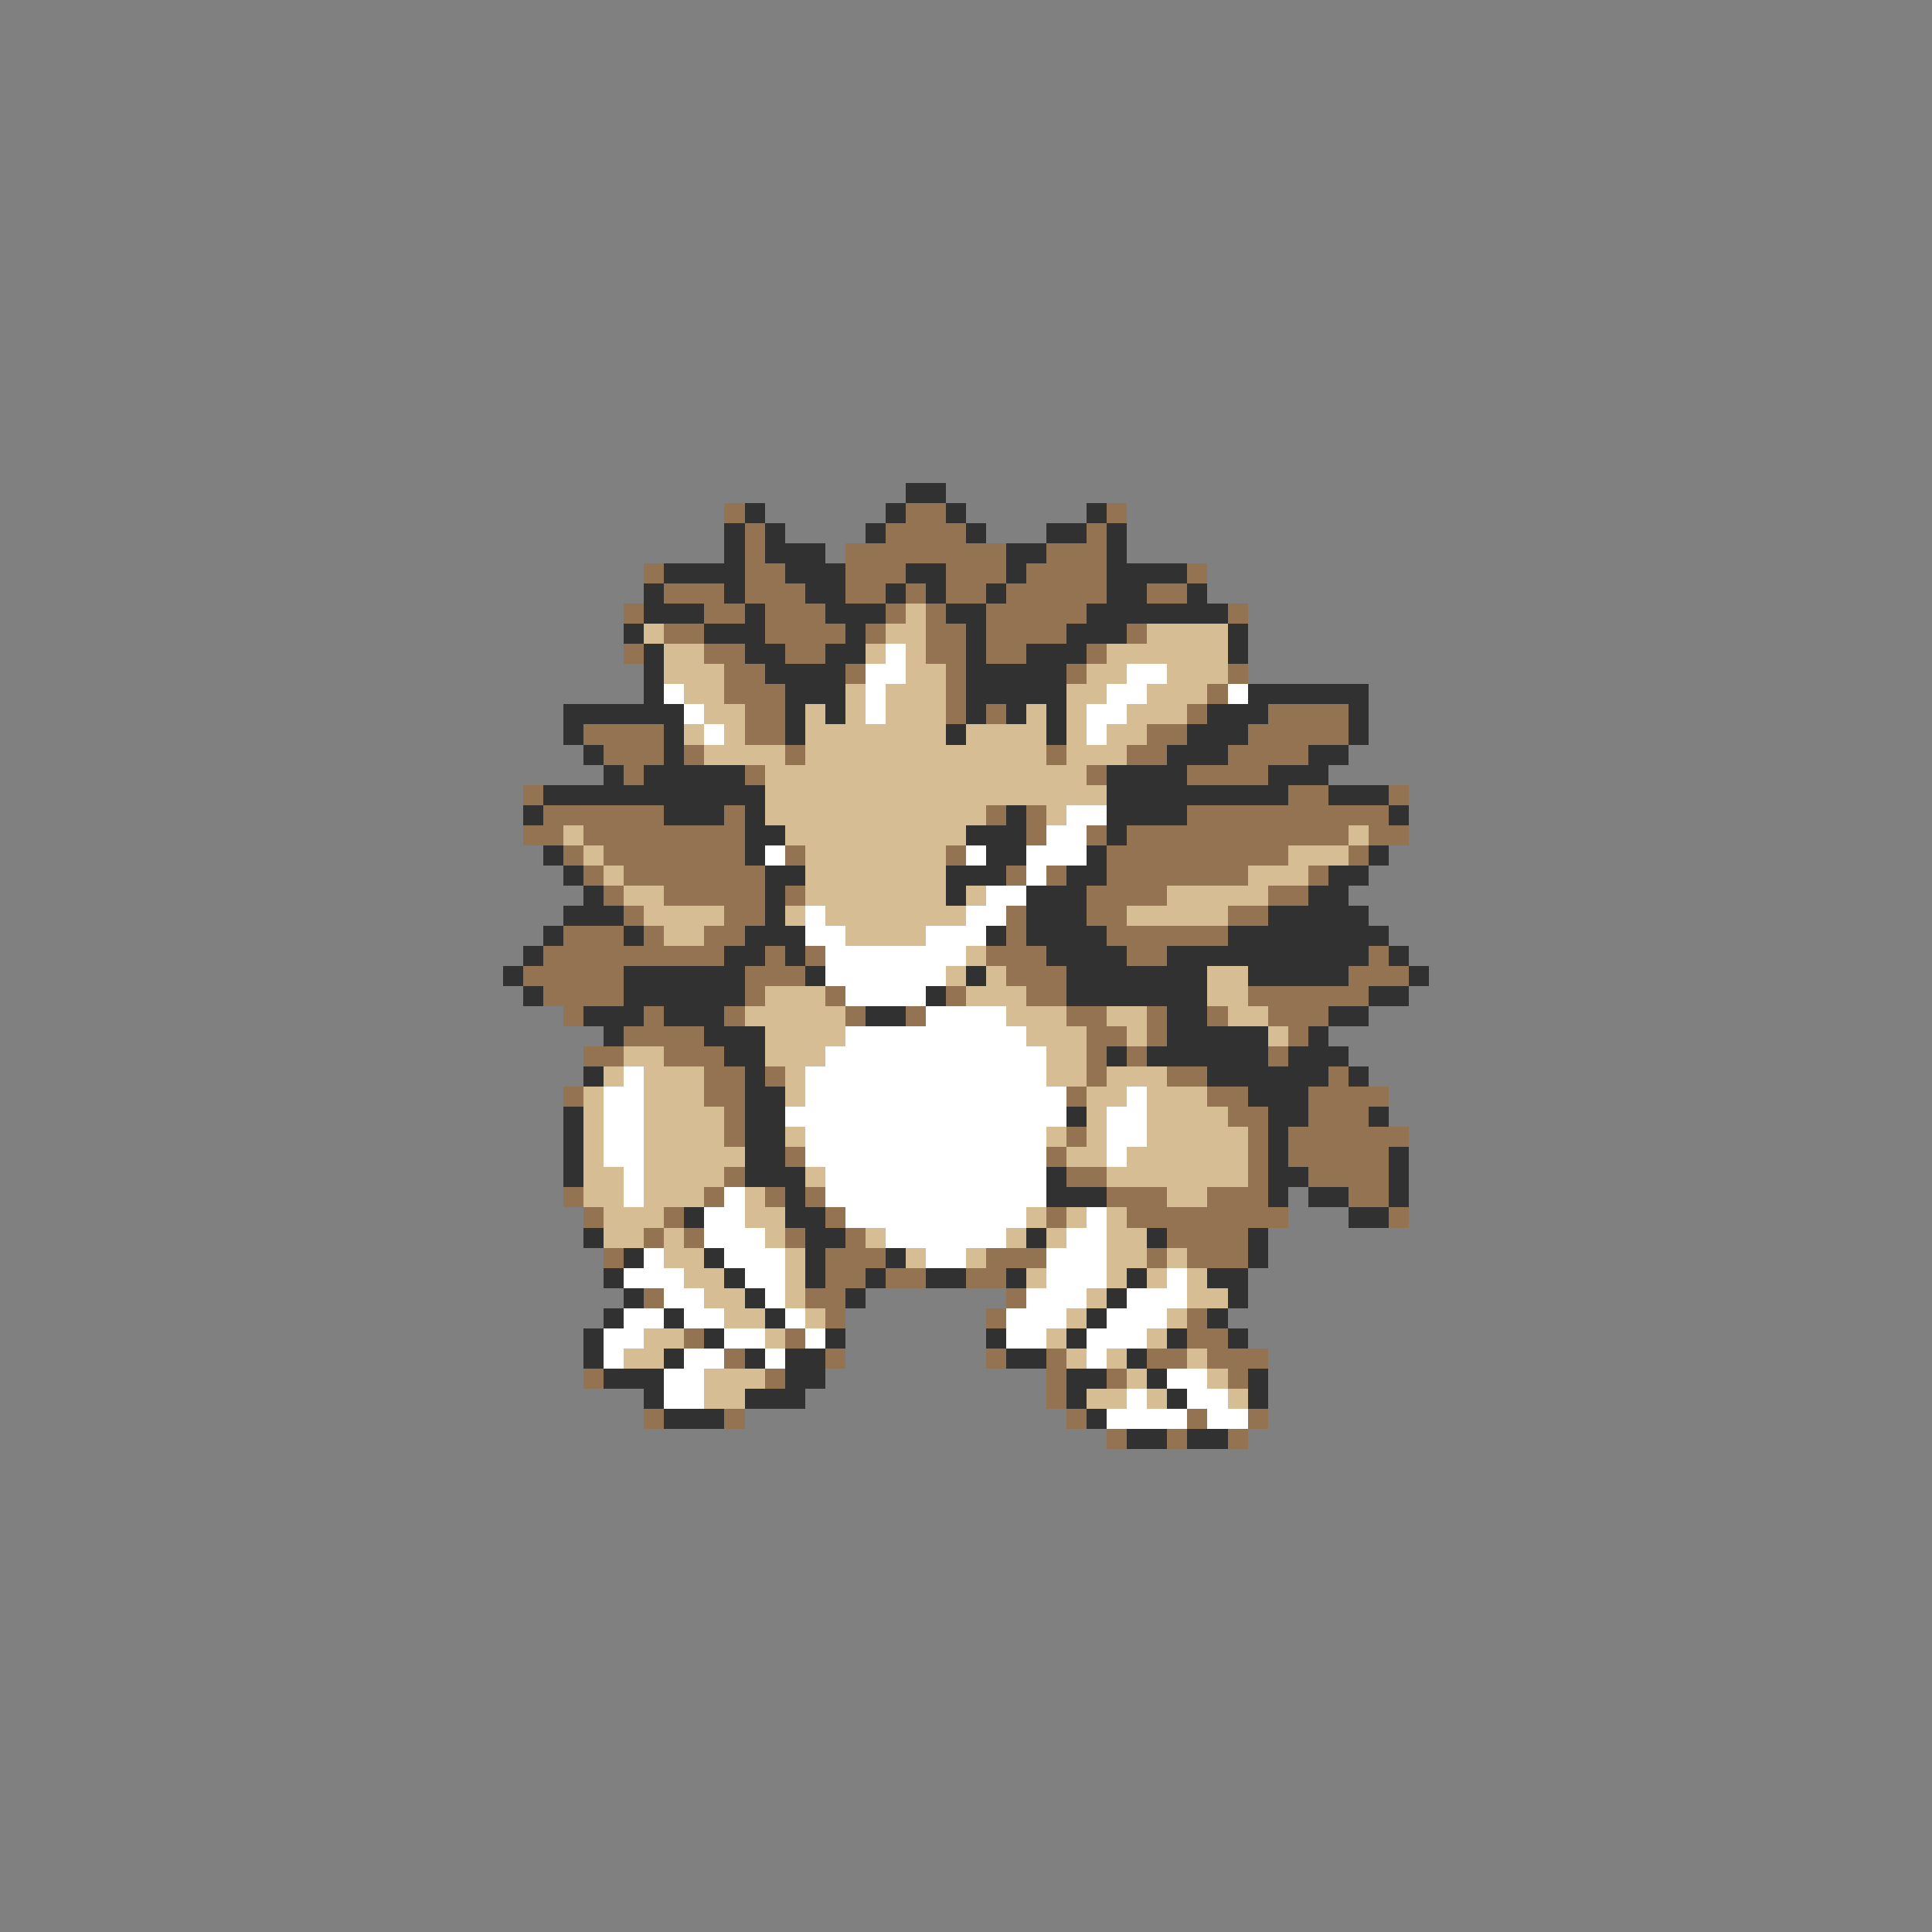 <svg xmlns="http://www.w3.org/2000/svg" viewBox="0 -0.5 96 96" shape-rendering="crispEdges">
<rect x="0" y="-0.5" width="96" height="96" fill="#808080" stroke="none"/>
<path stroke="#313131" d="M45 24h2M37 25h1M44 25h1M47 25h1M54 25h1M36 26h1M38 26h1M43 26h1M48 26h1M52 26h2M55 26h1M36 27h1M38 27h3M50 27h2M55 27h1M33 28h4M39 28h3M45 28h2M50 28h1M55 28h4M32 29h1M36 29h1M40 29h2M44 29h1M46 29h1M49 29h1M55 29h2M59 29h1M32 30h3M37 30h1M41 30h3M47 30h2M54 30h7M31 31h1M35 31h3M42 31h1M48 31h1M53 31h3M61 31h1M32 32h1M37 32h2M41 32h2M48 32h1M51 32h3M61 32h1M32 33h1M38 33h4M48 33h5M32 34h1M39 34h3M48 34h5M62 34h6M28 35h6M39 35h1M41 35h1M48 35h1M50 35h1M52 35h1M60 35h3M67 35h1M28 36h1M33 36h1M39 36h1M47 36h1M52 36h1M59 36h3M67 36h1M29 37h1M33 37h1M58 37h3M65 37h2M30 38h1M32 38h5M55 38h4M63 38h3M27 39h11M55 39h9M66 39h3M26 40h1M33 40h3M37 40h1M50 40h1M55 40h4M69 40h1M37 41h2M48 41h3M55 41h1M27 42h1M37 42h1M49 42h2M54 42h1M68 42h1M28 43h1M38 43h2M47 43h3M53 43h2M66 43h2M29 44h1M38 44h1M47 44h1M51 44h3M65 44h2M28 45h3M38 45h1M51 45h3M63 45h5M27 46h1M31 46h1M37 46h3M49 46h1M51 46h4M61 46h8M26 47h1M36 47h2M39 47h1M52 47h4M58 47h10M69 47h1M25 48h1M31 48h6M40 48h1M48 48h1M53 48h7M62 48h5M70 48h1M26 49h1M31 49h6M46 49h1M53 49h7M68 49h2M29 50h3M33 50h3M43 50h2M58 50h2M66 50h2M30 51h1M35 51h3M58 51h5M65 51h1M36 52h2M55 52h1M57 52h6M64 52h3M29 53h1M37 53h1M60 53h6M67 53h1M37 54h2M62 54h3M28 55h1M37 55h2M53 55h1M63 55h2M68 55h1M28 56h1M37 56h2M63 56h1M28 57h1M37 57h2M63 57h1M69 57h1M28 58h1M37 58h3M52 58h1M63 58h2M69 58h1M39 59h1M52 59h3M63 59h1M65 59h2M69 59h1M34 60h1M39 60h2M67 60h2M29 61h1M40 61h2M51 61h1M57 61h1M62 61h1M31 62h1M35 62h1M40 62h1M44 62h1M62 62h1M30 63h1M36 63h1M40 63h1M43 63h1M46 63h2M50 63h1M56 63h1M60 63h2M31 64h1M37 64h1M42 64h1M55 64h1M61 64h1M30 65h1M33 65h1M38 65h1M54 65h1M60 65h1M29 66h1M35 66h1M41 66h1M49 66h1M53 66h1M58 66h1M61 66h1M29 67h1M33 67h1M37 67h1M39 67h2M50 67h2M56 67h1M30 68h3M39 68h2M53 68h2M57 68h1M62 68h1M32 69h1M37 69h3M53 69h1M58 69h1M62 69h1M33 70h3M54 70h1M56 71h2M59 71h2" />
<path stroke="#947352" d="M36 25h1M45 25h2M55 25h1M37 26h1M44 26h4M54 26h1M37 27h1M42 27h8M52 27h3M32 28h1M37 28h2M42 28h3M47 28h3M51 28h4M59 28h1M33 29h3M37 29h3M42 29h2M45 29h1M47 29h2M50 29h5M57 29h2M31 30h1M35 30h2M38 30h3M44 30h1M46 30h1M49 30h5M61 30h1M33 31h2M38 31h4M43 31h1M46 31h2M49 31h4M56 31h1M31 32h1M35 32h2M39 32h2M46 32h2M49 32h2M54 32h1M36 33h2M42 33h1M47 33h1M53 33h1M61 33h1M36 34h3M47 34h1M60 34h1M37 35h2M47 35h1M49 35h1M59 35h1M63 35h4M29 36h4M37 36h2M57 36h2M62 36h5M30 37h3M34 37h1M39 37h1M52 37h1M56 37h2M61 37h4M31 38h1M37 38h1M54 38h1M59 38h4M26 39h1M64 39h2M69 39h1M27 40h6M36 40h1M49 40h1M51 40h1M59 40h10M26 41h2M29 41h8M51 41h1M54 41h1M56 41h11M68 41h2M28 42h1M30 42h7M39 42h1M47 42h1M55 42h9M67 42h1M29 43h1M31 43h7M50 43h1M52 43h1M55 43h7M65 43h1M30 44h1M33 44h5M39 44h1M54 44h4M63 44h2M31 45h1M36 45h2M50 45h1M54 45h2M61 45h2M28 46h3M32 46h1M35 46h2M50 46h1M55 46h6M27 47h9M38 47h1M40 47h1M49 47h3M56 47h2M68 47h1M26 48h5M37 48h3M50 48h3M67 48h3M27 49h4M37 49h1M41 49h1M47 49h1M51 49h2M62 49h6M28 50h1M32 50h1M36 50h1M42 50h1M45 50h1M53 50h2M57 50h1M60 50h1M63 50h3M31 51h4M54 51h2M57 51h1M64 51h1M29 52h2M33 52h3M54 52h1M56 52h1M63 52h1M35 53h2M38 53h1M54 53h1M58 53h2M66 53h1M28 54h1M35 54h2M53 54h1M60 54h2M65 54h4M36 55h1M61 55h2M65 55h3M36 56h1M53 56h1M62 56h1M64 56h6M39 57h1M52 57h1M62 57h1M64 57h5M36 58h1M53 58h2M62 58h1M65 58h4M28 59h1M35 59h1M38 59h1M40 59h1M55 59h3M60 59h3M67 59h2M29 60h1M33 60h1M41 60h1M52 60h1M56 60h8M69 60h1M32 61h1M34 61h1M39 61h1M42 61h1M58 61h4M30 62h1M41 62h3M49 62h3M57 62h1M59 62h3M41 63h2M44 63h2M48 63h2M32 64h1M40 64h2M50 64h1M41 65h1M49 65h1M59 65h1M34 66h1M39 66h1M59 66h2M36 67h1M41 67h1M49 67h1M52 67h1M57 67h2M60 67h3M29 68h1M38 68h1M52 68h1M55 68h1M61 68h1M52 69h1M32 70h1M36 70h1M53 70h1M59 70h1M62 70h1M55 71h1M58 71h1M61 71h1" />
<path stroke="#d6bd94" d="M45 30h1M32 31h1M44 31h2M57 31h4M33 32h2M43 32h1M45 32h1M55 32h6M33 33h3M45 33h2M54 33h2M58 33h3M34 34h2M42 34h1M44 34h3M53 34h2M57 34h3M35 35h2M40 35h1M42 35h1M44 35h3M51 35h1M53 35h1M56 35h3M34 36h1M36 36h1M40 36h7M48 36h4M53 36h1M55 36h2M35 37h4M40 37h12M53 37h3M38 38h16M38 39h17M38 40h11M52 40h1M28 41h1M39 41h9M67 41h1M29 42h1M40 42h7M64 42h3M30 43h1M40 43h7M62 43h3M31 44h2M40 44h7M48 44h1M58 44h5M32 45h4M39 45h1M41 45h7M56 45h5M33 46h2M42 46h4M48 47h1M47 48h1M49 48h1M60 48h2M38 49h3M48 49h3M60 49h2M37 50h5M50 50h3M55 50h2M61 50h2M38 51h4M51 51h3M56 51h1M63 51h1M31 52h2M38 52h3M52 52h2M30 53h1M32 53h3M39 53h1M52 53h2M55 53h3M29 54h1M32 54h3M39 54h1M54 54h2M57 54h3M29 55h1M32 55h4M54 55h1M57 55h4M29 56h1M32 56h4M39 56h1M52 56h1M54 56h1M57 56h5M29 57h1M32 57h5M53 57h2M56 57h6M29 58h2M32 58h4M40 58h1M55 58h7M29 59h2M32 59h3M37 59h1M58 59h2M30 60h3M37 60h2M51 60h1M53 60h1M55 60h1M30 61h2M33 61h1M38 61h1M43 61h1M50 61h1M52 61h1M55 61h2M33 62h2M39 62h1M45 62h1M48 62h1M55 62h2M58 62h1M34 63h2M39 63h1M51 63h1M55 63h1M57 63h1M59 63h1M35 64h2M39 64h1M54 64h1M59 64h2M36 65h2M40 65h1M53 65h1M58 65h1M32 66h2M38 66h1M52 66h1M57 66h1M31 67h2M53 67h1M55 67h1M59 67h1M35 68h3M56 68h1M60 68h1M35 69h2M54 69h2M57 69h1M61 69h1" />
<path stroke="#ffffff" d="M44 32h1M43 33h2M56 33h2M33 34h1M43 34h1M55 34h2M61 34h1M34 35h1M43 35h1M54 35h2M35 36h1M54 36h1M53 40h2M52 41h2M38 42h1M48 42h1M51 42h3M51 43h1M49 44h2M40 45h1M48 45h2M40 46h2M46 46h3M41 47h7M41 48h6M42 49h4M46 50h4M42 51h9M41 52h11M31 53h1M40 53h12M30 54h2M40 54h13M56 54h1M30 55h2M39 55h14M55 55h2M30 56h2M40 56h12M55 56h2M30 57h2M40 57h12M55 57h1M31 58h1M41 58h11M31 59h1M36 59h1M41 59h11M35 60h2M42 60h9M54 60h1M35 61h3M44 61h6M53 61h2M32 62h1M36 62h3M46 62h2M52 62h3M31 63h3M37 63h2M52 63h3M58 63h1M33 64h2M38 64h1M51 64h3M56 64h3M31 65h2M34 65h2M39 65h1M50 65h3M55 65h3M30 66h2M36 66h2M40 66h1M50 66h2M54 66h3M30 67h1M34 67h2M38 67h1M54 67h1M33 68h2M58 68h2M33 69h2M56 69h1M59 69h2M55 70h4M60 70h2" />
</svg>